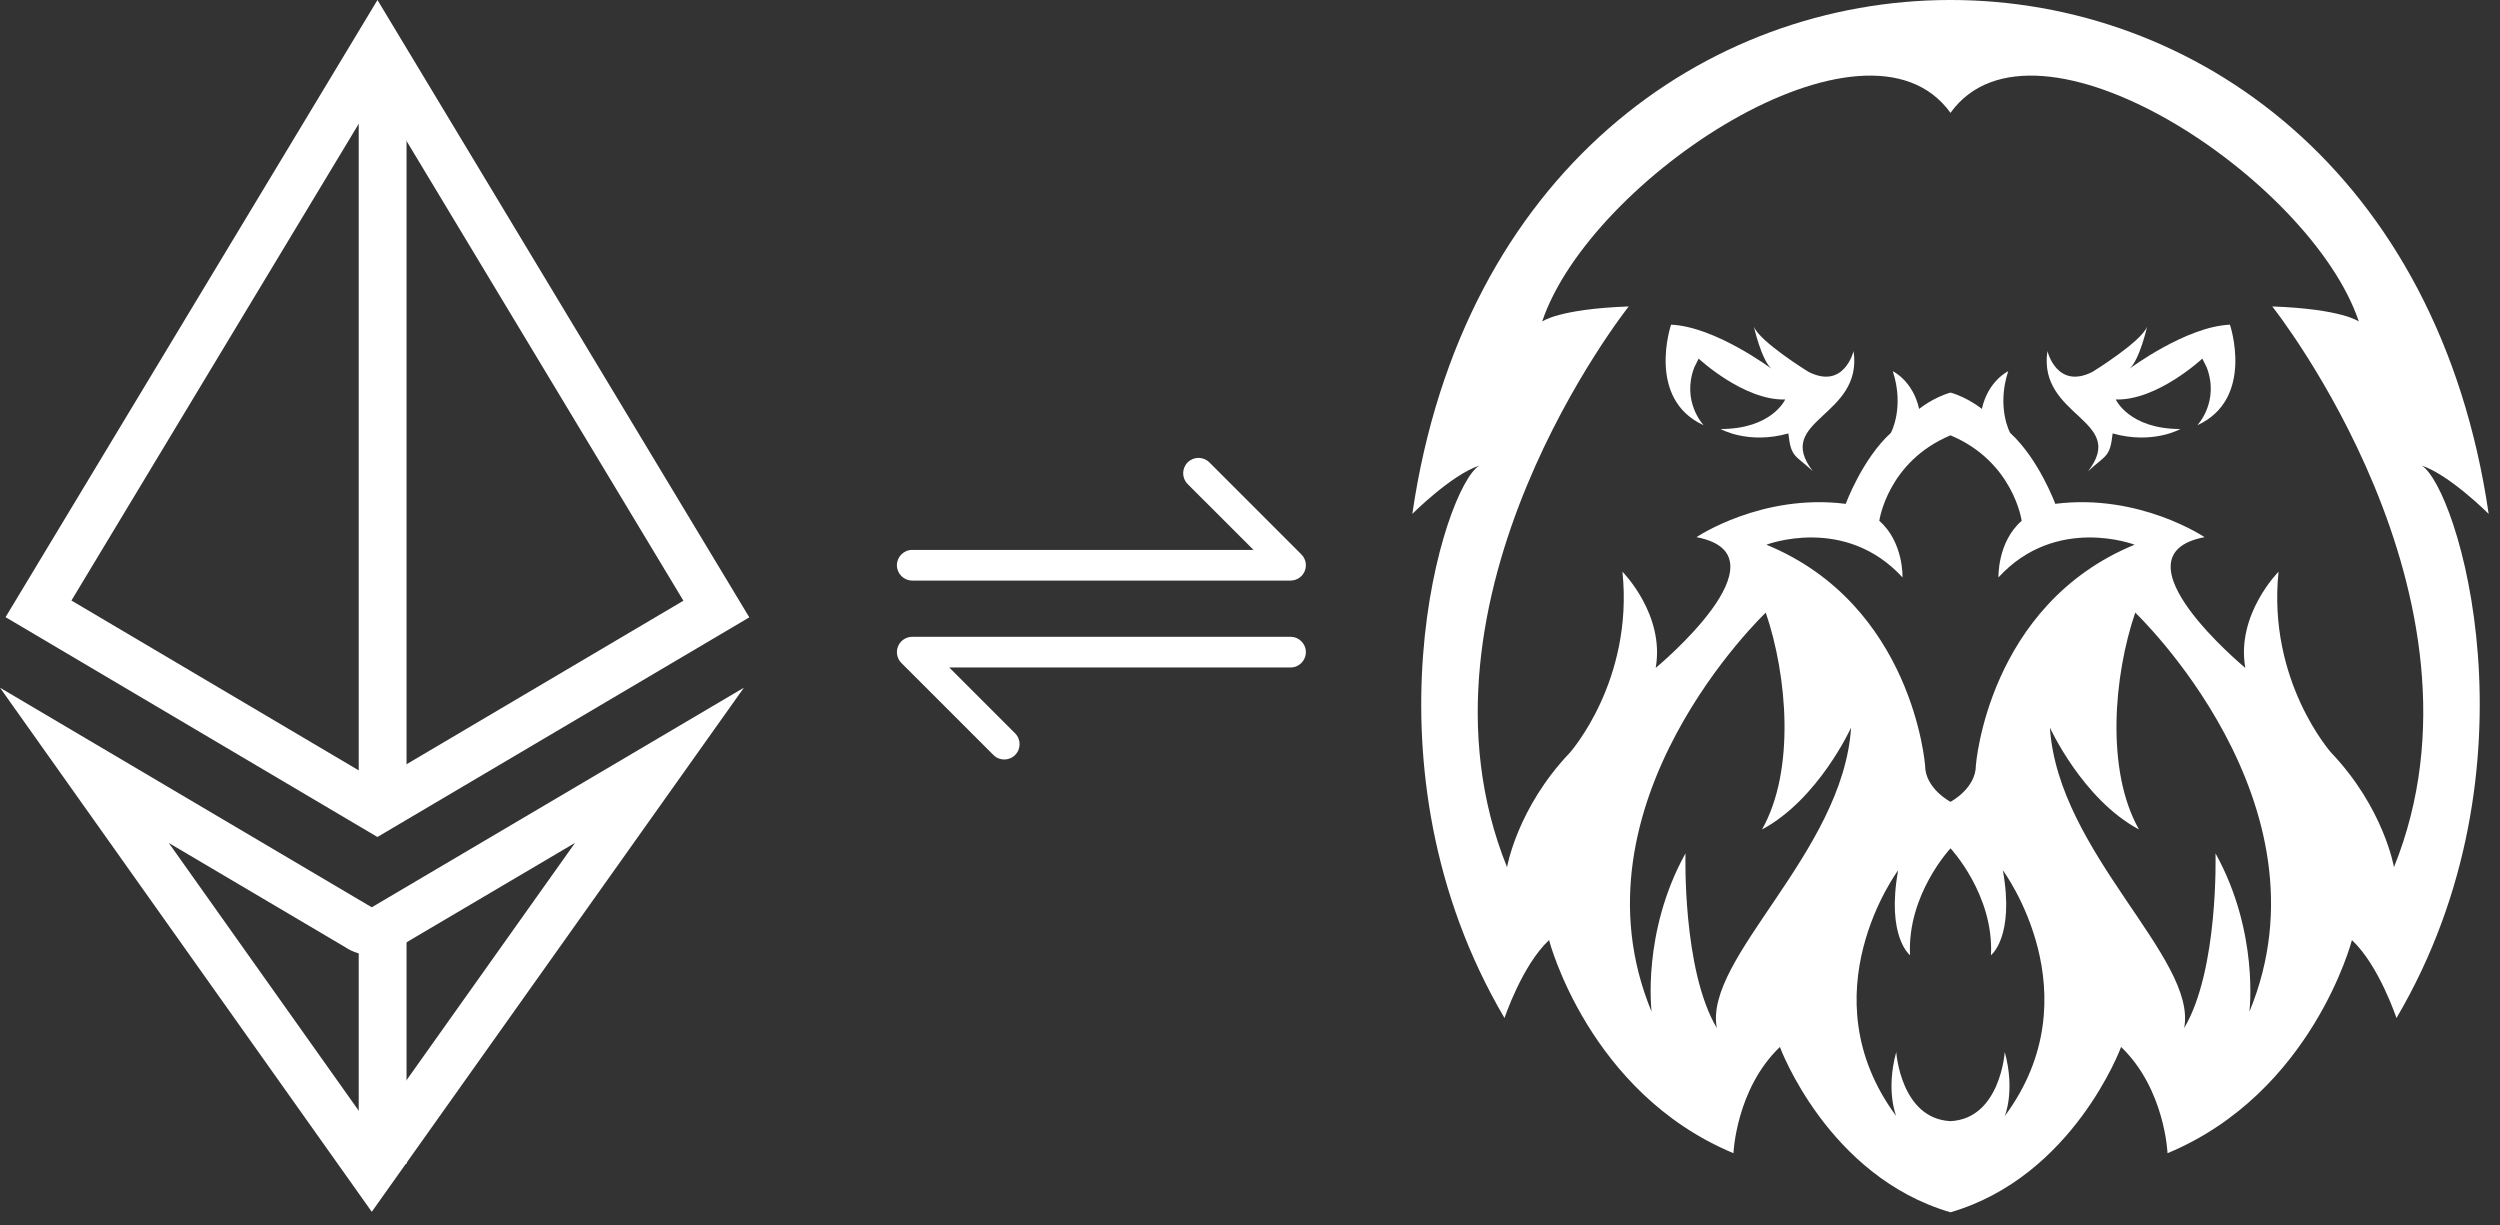 <svg width="153" height="75" viewBox="0 0 153 75" fill="none" xmlns="http://www.w3.org/2000/svg">
<rect x="0" y="0" width="153" height="75" fill="#333333" stroke="none"/>
<path fill-rule="evenodd" clip-rule="evenodd" d="M72.685 28.297C73.052 27.931 73.646 27.931 74.013 28.297L79.644 33.929C79.913 34.197 79.993 34.601 79.848 34.952C79.702 35.302 79.36 35.531 78.981 35.531H55.829C55.311 35.531 54.89 35.111 54.89 34.593C54.89 34.074 55.311 33.654 55.829 33.654H76.715L72.685 29.625C72.319 29.258 72.319 28.664 72.685 28.297Z" fill="white"/>
<path fill-rule="evenodd" clip-rule="evenodd" d="M62.124 46.206C61.758 46.573 61.163 46.573 60.797 46.206L55.165 40.575C54.897 40.307 54.817 39.903 54.962 39.552C55.107 39.202 55.45 38.973 55.829 38.973L78.981 38.973C79.499 38.973 79.919 39.393 79.919 39.911C79.919 40.43 79.499 40.85 78.981 40.85L58.095 40.85L62.124 44.879C62.491 45.246 62.491 45.84 62.124 46.206Z" fill="white"/>
<path fill-rule="evenodd" clip-rule="evenodd" d="M21.953 48.791L21.953 4.88L24.88 4.88L24.88 48.791L21.953 48.791Z" fill="white"/>
<path fill-rule="evenodd" clip-rule="evenodd" d="M21.953 71.235L21.953 57.573L24.88 57.573L24.88 71.235L21.953 71.235Z" fill="white"/>
<path fill-rule="evenodd" clip-rule="evenodd" d="M24.384 57.961C23.914 58.276 23.351 58.456 22.755 58.456H22.746C22.149 58.456 21.586 58.276 21.116 57.96L10.329 51.588L22.753 69.103L35.193 51.583L24.384 57.961ZM22.751 55.526L0 42.087L22.752 74.162L45.526 42.087L22.751 55.526ZM0.34 37.77L23.098 51.224L45.857 37.782L23.101 0L0.34 37.77ZM4.371 36.752L23.099 47.824L41.825 36.763L23.101 5.673L4.371 36.752Z" fill="white"/>
<path fill-rule="evenodd" clip-rule="evenodd" d="M108.065 37.491C109.379 41.348 109.883 47.146 107.835 50.764C111.29 48.917 113.286 44.531 113.286 44.531C112.789 52.194 104.242 58.65 105.071 62.92C102.949 59.355 103.152 52.225 103.152 52.225C100.465 57.072 101.079 61.92 101.079 61.92C95.781 49.148 108.066 37.491 108.066 37.491M130.676 37.491C129.362 41.348 128.858 47.146 130.906 50.764C127.451 48.917 125.455 44.531 125.455 44.531C125.952 52.194 134.499 58.65 133.67 62.92C135.792 59.355 135.589 52.225 135.589 52.225C138.276 57.072 137.662 61.92 137.662 61.92C142.959 49.148 130.675 37.491 130.675 37.491H130.676ZM119.371 68.614C116.319 68.46 116.05 64.382 116.05 64.382C115.397 66.767 116.05 68.306 116.05 68.306C110.522 60.843 116.165 53.264 116.165 53.264C115.436 57.342 116.895 58.458 116.895 58.458C116.703 54.764 119.371 51.917 119.371 51.917C119.371 51.917 122.039 54.764 121.847 58.458C121.847 58.458 123.305 57.342 122.576 53.264C122.576 53.264 128.219 60.843 122.691 68.306C122.691 68.306 123.344 66.768 122.691 64.382C122.691 64.382 122.423 68.46 119.371 68.614ZM86.434 31.451C86.434 31.451 88.814 29.066 90.541 28.489C88.354 29.777 83.016 46.916 92.076 62.305C92.076 62.305 93.152 59.073 94.802 57.534C94.802 57.534 97.22 66.883 106.088 70.576C106.088 70.576 106.241 66.652 108.929 64.074C108.929 64.074 111.846 71.999 119.37 74.192C126.894 72 129.812 64.074 129.812 64.074C132.499 66.652 132.653 70.576 132.653 70.576C141.52 66.883 143.938 57.534 143.938 57.534C145.589 59.073 146.664 62.305 146.664 62.305C155.723 46.916 150.386 29.777 148.199 28.489C149.927 29.066 152.307 31.451 152.307 31.451C146.181 -10.484 92.559 -10.484 86.434 31.451ZM119.37 24.026C118.295 24.334 117.451 25.026 117.451 25.026C117.067 23.295 115.839 22.718 115.839 22.718C116.568 24.949 115.724 26.488 115.724 26.488C113.958 28.104 112.96 30.836 112.96 30.836C107.816 30.182 103.824 32.874 103.824 32.874C109.659 33.99 101.328 40.876 101.328 40.876C101.904 37.606 99.294 34.99 99.294 34.99C99.985 41.684 96.07 46.07 96.07 46.07C92.845 49.455 92.231 53.072 92.231 53.072C85.55 36.529 99.678 18.755 99.678 18.755C95.378 18.909 94.38 19.679 94.38 19.679C97.306 10.94 114.225 -0.244 119.37 6.906C124.515 -0.244 141.435 10.94 144.361 19.678C144.361 19.678 143.363 18.909 139.063 18.755C139.063 18.755 153.19 36.528 146.511 53.071C146.511 53.071 145.897 49.455 142.672 46.069C142.672 46.069 138.756 41.683 139.447 34.99C139.447 34.99 136.837 37.606 137.413 40.876C137.413 40.876 129.083 33.989 134.918 32.874C134.918 32.874 130.925 30.181 125.782 30.835C125.782 30.835 124.783 28.104 123.018 26.488C123.018 26.488 122.173 24.949 122.902 22.718C122.902 22.718 121.674 23.295 121.29 25.026C121.29 25.026 120.446 24.333 119.371 24.025L119.37 24.026ZM115.013 31.874C115.013 31.874 115.512 28.257 119.37 26.642C123.228 28.258 123.727 31.874 123.727 31.874C122.23 33.181 122.306 35.336 122.306 35.336C125.838 31.489 130.636 33.336 130.636 33.336C121.654 37.029 120.924 46.839 120.924 46.839C120.924 48.263 119.37 49.071 119.37 49.071C119.37 49.071 117.815 48.263 117.815 46.839C117.815 46.839 117.086 37.029 108.103 33.336C108.103 33.336 112.902 31.489 116.433 35.336C116.433 35.336 116.51 33.182 115.013 31.874H115.013Z" fill="white"/>
<path fill-rule="evenodd" clip-rule="evenodd" d="M110.944 28.834C108.512 25.672 114.032 25.532 113.439 21.486C113.439 21.486 112.864 23.871 110.676 22.755C110.676 22.755 107.681 20.909 107.336 19.985C107.336 19.985 107.797 22.024 108.411 22.563C108.411 22.563 104.956 19.985 102.269 19.87C102.269 19.87 100.733 24.41 104.265 26.026C104.265 26.026 102.893 24.587 103.689 22.486C103.779 22.307 103.868 22.127 103.958 21.947C103.958 21.947 106.722 24.525 109.255 24.448C109.255 24.448 108.449 26.256 105.301 26.256C105.301 26.256 106.991 27.218 109.447 26.526C109.611 27.998 109.832 27.812 110.945 28.834" fill="white"/>
<path fill-rule="evenodd" clip-rule="evenodd" d="M127.796 28.834C130.229 25.672 124.709 25.532 125.301 21.486C125.301 21.486 125.877 23.871 128.065 22.755C128.065 22.755 131.059 20.909 131.405 19.985C131.405 19.985 130.944 22.024 130.33 22.563C130.33 22.563 133.785 19.985 136.472 19.87C136.472 19.87 138.007 24.41 134.476 26.026C134.476 26.026 135.848 24.587 135.052 22.486C134.962 22.307 134.873 22.127 134.783 21.947C134.783 21.947 132.019 24.525 129.486 24.448C129.486 24.448 130.292 26.256 133.44 26.256C133.44 26.256 131.75 27.218 129.294 26.526C129.13 27.998 128.909 27.812 127.796 28.834Z" fill="white"/>
</svg>

